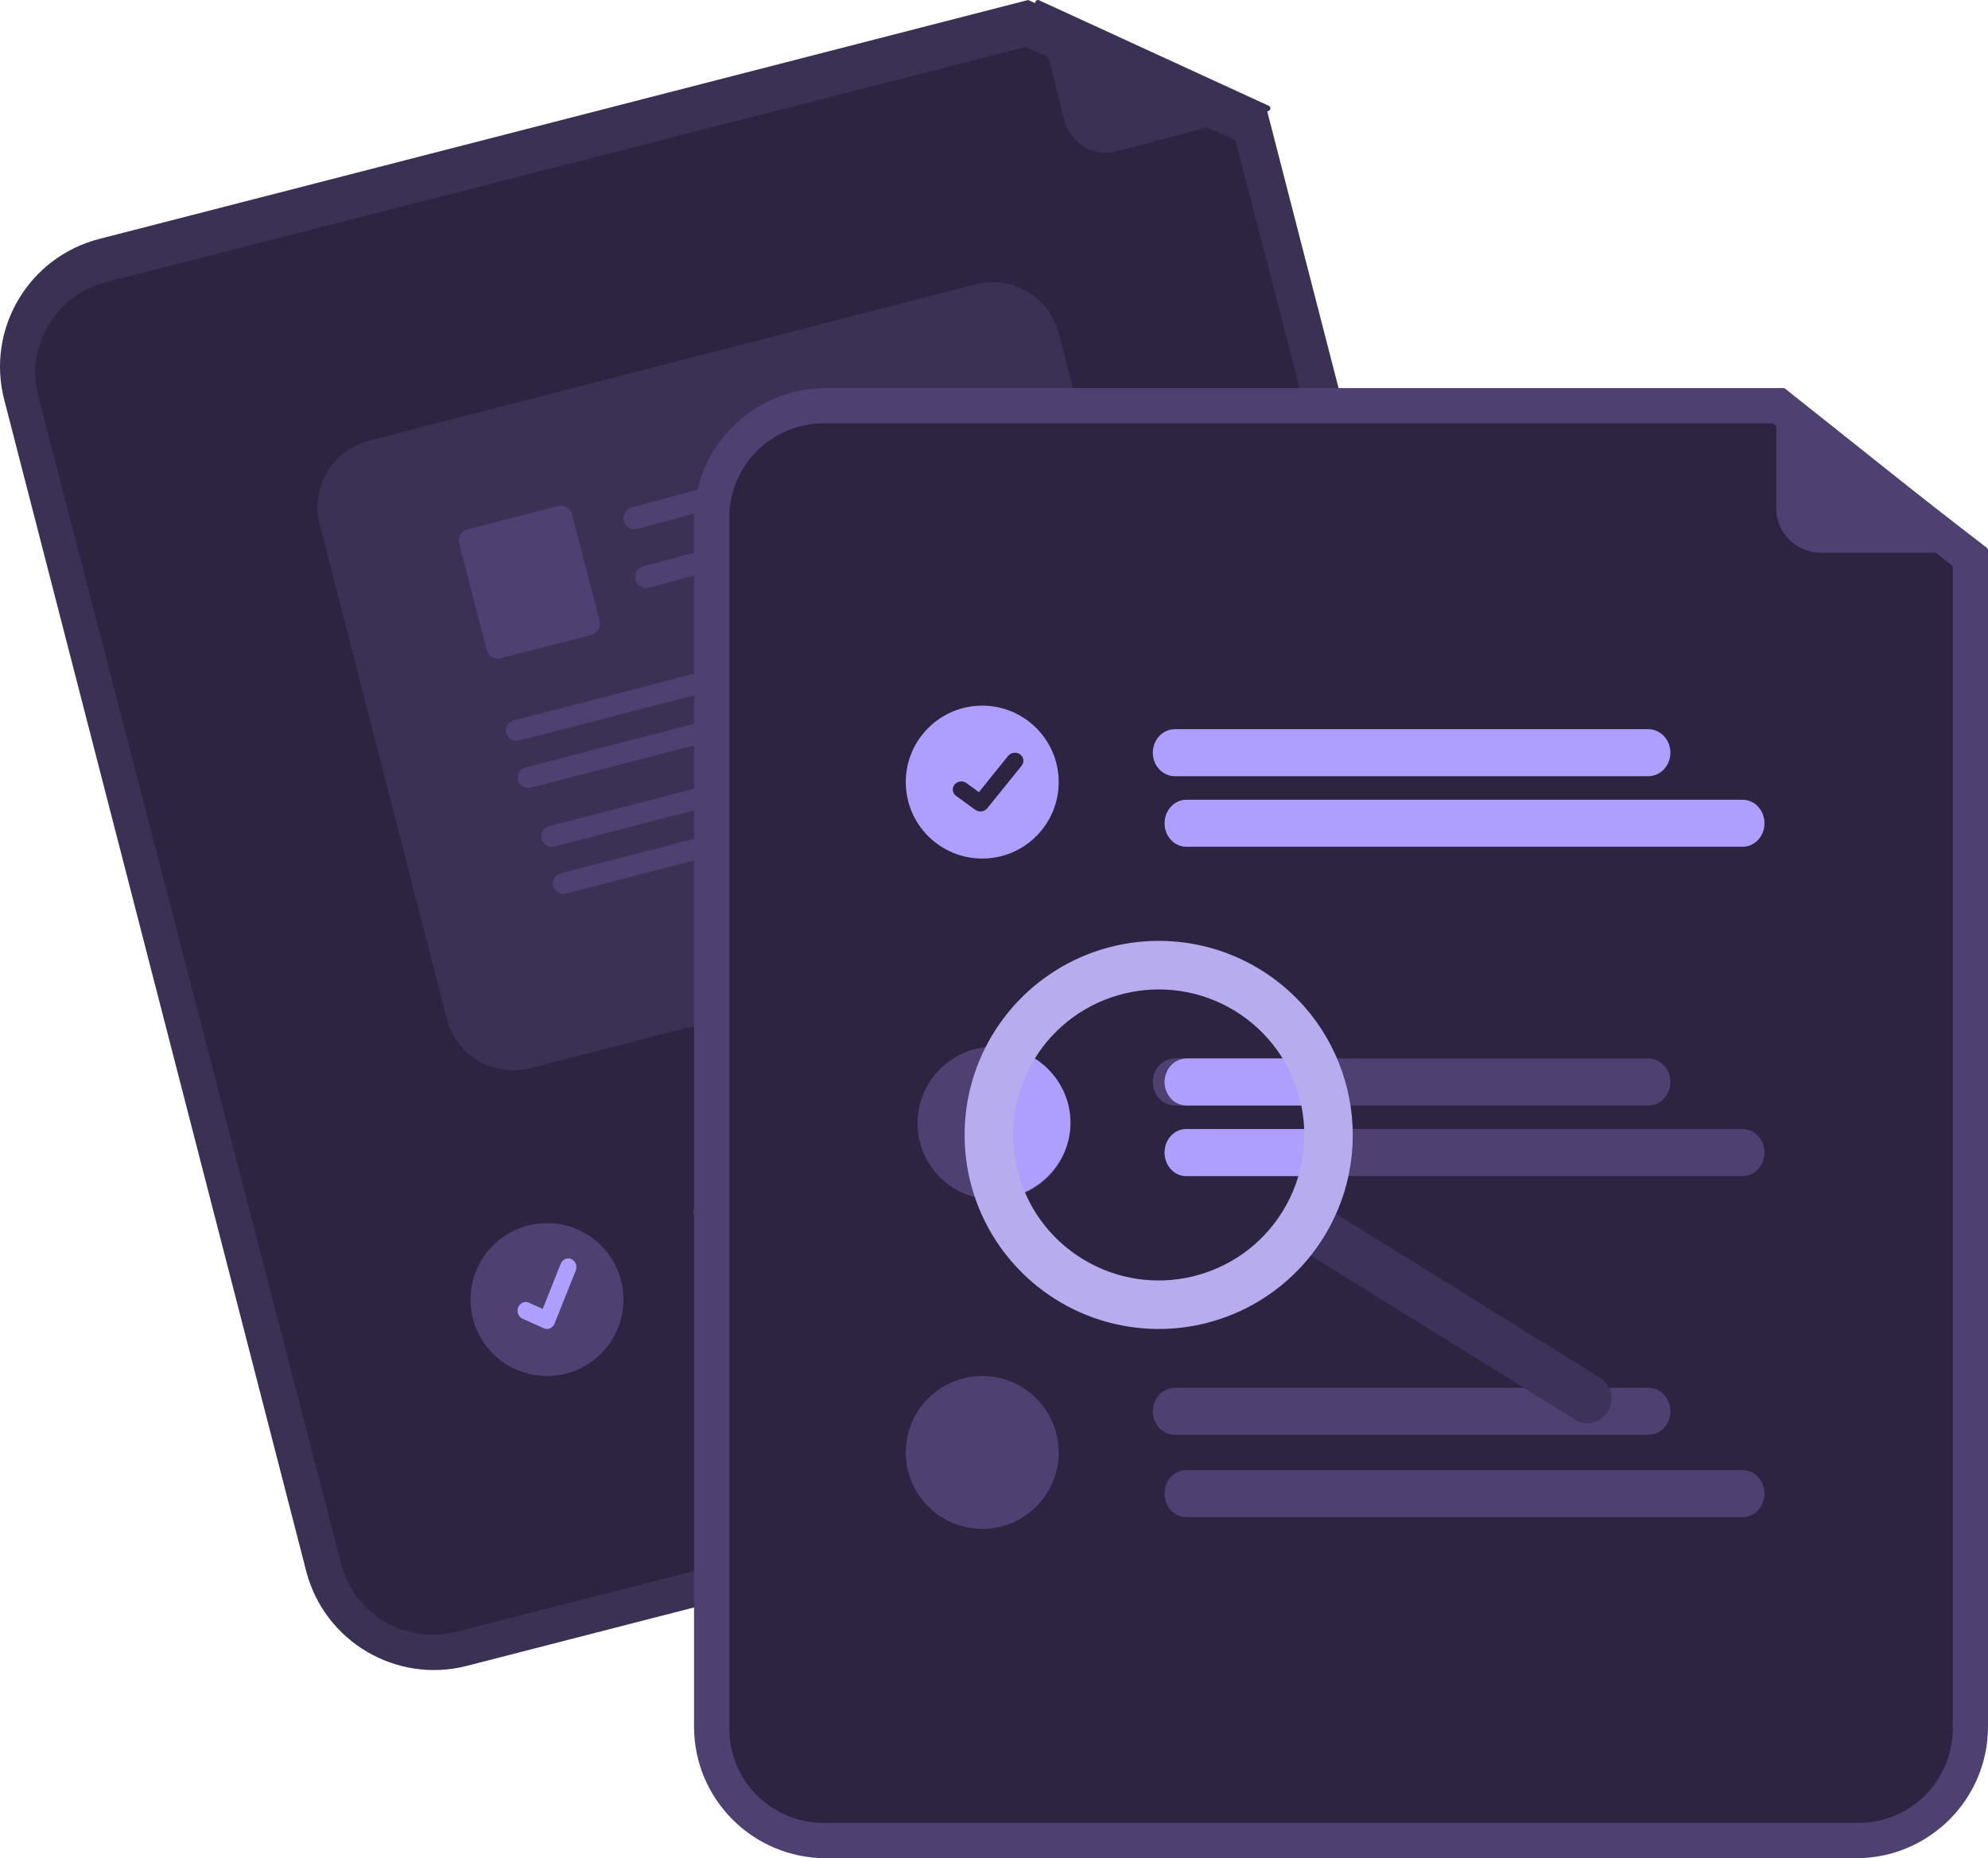 <svg width="169" height="158" viewBox="0 0 169 158" fill="none" xmlns="http://www.w3.org/2000/svg">
<path d="M124.583 119.802L39.685 141.646C33.689 143.182 27.58 139.578 26.03 133.59L0.354 33.967C-1.183 27.975 2.424 21.872 8.417 20.322L87.401 0L107.617 9.043L132.646 106.158C134.183 112.149 130.576 118.253 124.583 119.802Z" fill="#3A3154"/>
<path d="M9.015 23.986C4.733 25.087 2.155 29.421 3.253 33.676L29.021 133.027C30.129 137.28 34.495 139.839 38.78 138.749L123.985 116.964C128.267 115.864 130.845 111.529 129.747 107.274L105.017 11.925L87.186 4L9.015 23.986Z" fill="#2C2440"/>
<path d="M107.828 9.443L94.927 12.879C92.965 13.402 90.966 12.181 90.461 10.152L88.007 0.296C87.985 0.208 88.014 0.115 88.081 0.056C88.148 -0.003 88.242 -0.016 88.322 0.02L107.864 8.997C107.953 9.038 108.007 9.133 107.999 9.233C107.991 9.334 107.922 9.418 107.828 9.443Z" fill="#3A3154"/>
<path d="M100.578 94.759L61.367 104.94C60.711 105.11 60.016 104.914 59.542 104.427C59.068 103.94 58.888 103.235 59.069 102.578C59.251 101.921 59.767 101.411 60.422 101.241L99.633 91.06C100.289 90.89 100.984 91.085 101.458 91.573C101.932 92.06 102.112 92.765 101.931 93.422C101.749 94.079 101.233 94.589 100.578 94.759Z" fill="#CCCCCC"/>
<path d="M109.595 98.768L63.341 110.939C62.339 111.203 61.318 110.587 61.06 109.563C60.802 108.539 61.405 107.496 62.406 107.232L108.661 95.061C109.662 94.798 110.683 95.414 110.94 96.437C111.198 97.46 110.596 98.503 109.595 98.768H109.595Z" fill="#CCCCCC"/>
<circle cx="46.5" cy="110.5" r="6.5" fill="#4E4172"/>
<path d="M96.643 77.514L45.061 90.817C41.957 91.613 38.795 89.743 37.993 86.635L27.183 44.566C26.388 41.457 28.255 38.289 31.357 37.485L82.939 24.183C86.043 23.387 89.205 25.258 90.007 28.365L100.817 70.434C101.612 73.543 99.745 76.711 96.643 77.514Z" fill="#3A3154"/>
<path fill-rule="evenodd" clip-rule="evenodd" d="M45.061 90.817L96.643 77.514C99.745 76.711 101.612 73.543 100.817 70.434L90.007 28.365C89.205 25.258 86.043 23.387 82.939 24.183L31.357 37.485C28.255 38.289 26.388 41.457 27.183 44.566L37.993 86.635C38.795 89.743 41.957 91.613 45.061 90.817ZM27.845 44.396C27.143 41.652 28.791 38.857 31.528 38.148L83.109 24.846C85.848 24.143 88.638 25.794 89.346 28.536L100.155 70.604C100.857 73.348 99.21 76.143 96.472 76.852L44.891 90.154C42.152 90.857 39.362 89.206 38.654 86.464L27.845 44.396Z" fill="#3A3154"/>
<path d="M80.323 37.937L54.176 44.964C53.702 45.102 53.206 44.833 53.042 44.349C52.967 44.102 52.993 43.834 53.113 43.608C53.233 43.382 53.437 43.217 53.677 43.153L80.293 36C81.368 36.569 81.085 37.732 80.323 37.937L80.323 37.937Z" fill="#4E4172"/>
<path d="M81.323 42.937L55.176 49.964C54.702 50.102 54.206 49.833 54.042 49.349C53.967 49.102 53.993 48.834 54.113 48.608C54.233 48.382 54.437 48.217 54.677 48.153L81.293 41C82.368 41.569 82.085 42.732 81.323 42.937L81.323 42.937Z" fill="#4E4172"/>
<path d="M50.265 53.991L42.563 55.969C42.039 56.103 41.506 55.789 41.37 55.266L39.031 46.199C38.897 45.676 39.212 45.144 39.735 45.009L47.437 43.031C47.961 42.897 48.494 43.211 48.63 43.733L50.969 52.801C51.103 53.324 50.788 53.856 50.265 53.991V53.991Z" fill="#4E4172"/>
<path d="M83.335 52.831L44.155 62.966C43.689 63.096 43.203 62.842 43.041 62.384C42.968 62.151 42.993 61.898 43.111 61.685C43.229 61.471 43.429 61.315 43.665 61.254L83.306 51C84.361 51.538 84.084 52.637 83.335 52.831L83.335 52.831Z" fill="#4E4172"/>
<path d="M84.335 56.831L45.155 66.966C44.689 67.096 44.203 66.842 44.041 66.384C43.968 66.151 43.993 65.898 44.111 65.685C44.229 65.471 44.429 65.315 44.665 65.254L84.306 55C85.361 55.538 85.084 56.637 84.335 56.831L84.335 56.831Z" fill="#4E4172"/>
<path d="M86.335 61.831L47.155 71.966C46.689 72.096 46.203 71.842 46.041 71.384C45.968 71.151 45.993 70.898 46.111 70.685C46.229 70.471 46.429 70.315 46.665 70.254L86.306 60C87.361 60.538 87.084 61.637 86.335 61.831H86.335Z" fill="#4E4172"/>
<path d="M87.335 65.831L48.155 75.966C47.689 76.096 47.203 75.842 47.041 75.384C46.968 75.151 46.993 74.898 47.111 74.685C47.229 74.471 47.429 74.315 47.665 74.254L87.306 64C88.361 64.537 88.084 65.637 87.335 65.831L87.335 65.831Z" fill="#4E4172"/>
<path d="M88.335 70.831L49.155 80.966C48.689 81.096 48.203 80.842 48.041 80.384C47.968 80.151 47.993 79.898 48.111 79.685C48.229 79.471 48.429 79.315 48.665 79.254L88.306 69C89.361 69.537 89.084 70.637 88.335 70.831H88.335Z" fill="#3A3154"/>
<path d="M46.673 112.977C46.529 113.016 46.376 113.005 46.238 112.945L46.23 112.941L44.423 112.124C44.194 112.021 44.035 111.796 44.005 111.534C43.975 111.272 44.078 111.013 44.276 110.854C44.474 110.696 44.737 110.662 44.965 110.765L46.136 111.296L47.67 107.449C47.742 107.269 47.878 107.127 48.048 107.054C48.218 106.98 48.409 106.982 48.578 107.059L48.578 107.059L48.569 107.084L48.579 107.059C48.93 107.219 49.094 107.652 48.945 108.027L47.14 112.55C47.055 112.762 46.883 112.919 46.674 112.976L46.673 112.977Z" fill="#AE9FFF"/>
<path d="M157.796 158H70.204C64.019 157.993 59.007 152.992 59 146.821V44.179C59.007 38.008 64.019 33.007 70.204 33H151.694L169 46.763V146.821C168.993 152.992 163.981 157.993 157.796 158Z" fill="#4E4172"/>
<path d="M70.013 36C65.59 36.005 62.005 39.579 62 43.99V147.01C62.005 151.421 65.59 154.995 70.013 155H157.987C162.41 154.995 165.995 151.421 166 147.01V48.14L150.725 36H70.013Z" fill="#2C2440"/>
<path d="M140.118 66H99.882C98.843 66 98 65.105 98 64C98 62.895 98.843 62 99.882 62H140.118C141.157 62 142 62.895 142 64C142 65.105 141.157 66 140.118 66Z" fill="#AE9FFF"/>
<path d="M148.143 72H100.852C99.829 71.999 99 71.103 99 70C99 68.897 99.829 68.001 100.852 68H148.143C148.806 67.999 149.419 68.38 149.751 68.999C150.083 69.618 150.083 70.382 149.751 71.001C149.419 71.62 148.806 72.001 148.143 72Z" fill="#AE9FFF"/>
<path d="M140.118 90H99.882C98.843 90 98 90.895 98 92C98 93.105 98.843 94 99.882 94H140.118C141.157 94 142 93.105 142 92C142 90.895 141.157 90 140.118 90Z" fill="#4E4172"/>
<path d="M148.146 96H100.854C99.83 96 99 96.895 99 98C99 99.105 99.83 100 100.854 100H148.146C149.17 100 150 99.105 150 98C150 96.895 149.17 96 148.146 96Z" fill="#4E4172"/>
<path d="M140.118 122H99.882C98.843 122 98 121.105 98 120C98 118.895 98.843 118 99.882 118H140.118C141.157 118 142 118.895 142 120C142 121.105 141.157 122 140.118 122Z" fill="#4E4172"/>
<path d="M148.143 129H100.852C99.829 128.999 99 128.104 99 127C99 125.896 99.829 125.001 100.852 125H148.143C148.806 124.999 149.419 125.38 149.751 125.999C150.083 126.618 150.083 127.382 149.751 128.001C149.419 128.62 148.806 129.001 148.143 129Z" fill="#4E4172"/>
<circle cx="83.5" cy="66.5" r="6.5" fill="#AE9FFF"/>
<path d="M83.349 69C83.194 69 83.042 68.952 82.918 68.864L82.91 68.858L81.284 67.676C81.079 67.527 80.973 67.285 81.006 67.042C81.04 66.798 81.207 66.59 81.446 66.496C81.685 66.402 81.958 66.437 82.163 66.587L83.216 67.354L85.704 64.269C85.821 64.124 85.993 64.03 86.183 64.006C86.373 63.982 86.565 64.031 86.717 64.142L86.717 64.142L86.702 64.162L86.718 64.142C87.034 64.373 87.093 64.803 86.851 65.104L83.924 68.731C83.787 68.901 83.575 69 83.35 68.999L83.349 69Z" fill="#2C2440"/>
<path d="M91 95.499C91.001 97.223 90.316 98.876 89.097 100.095C87.878 101.314 86.225 101.999 84.501 102C84.445 102.001 84.389 101.999 84.333 101.993C80.766 101.902 77.94 98.953 78.001 95.386C78.062 91.819 80.989 88.969 84.557 89C88.125 89.031 91.001 91.932 91 95.499Z" fill="#4E4172"/>
<circle cx="83.5" cy="123.5" r="6.5" fill="#4E4172"/>
<path d="M168.76 47H154.833C152.716 47 151 45.327 151 43.262V33.234C151 33.144 151.053 33.062 151.135 33.023C151.218 32.984 151.316 32.995 151.388 33.05L168.909 46.583C168.989 46.645 169.02 46.749 168.987 46.843C168.953 46.937 168.862 47 168.76 47Z" fill="#4E4172"/>
<path d="M91 95.453C91.001 97.189 90.287 98.854 89.017 100.082C87.747 101.31 86.024 101.999 84.228 102C84.169 102.001 84.111 101.999 84.053 101.993C82.277 97.713 82.768 92.866 85.368 89C88.621 89.539 90.999 92.264 91 95.453Z" fill="#AE9FFF"/>
<path d="M99 92.002C99.002 90.897 99.835 90.002 100.863 90H110.777C111.356 91.266 111.768 92.612 112 94H100.863C99.835 94 99.002 93.106 99 92.002H99Z" fill="#AE9FFF"/>
<path d="M112 96C112.001 97.351 111.837 98.696 111.514 100H100.829C99.819 100 99 99.105 99 98C99 96.895 99.819 96 100.829 96H112Z" fill="#AE9FFF"/>
<path d="M136.7 120.001C136.111 120.984 134.85 121.294 133.884 120.695L109.982 105.863C109.357 105.476 108.983 104.778 109.001 104.034C109.018 103.289 109.425 102.611 110.067 102.255C110.71 101.898 111.491 101.917 112.115 102.305L136.018 117.136C136.984 117.736 137.289 119.018 136.7 120.001Z" fill="#3D3259"/>
<path fill-rule="evenodd" clip-rule="evenodd" d="M95.955 112.802C102.549 113.832 109.115 110.789 112.591 105.092C117.326 97.31 114.867 87.165 107.096 82.414C101.398 78.939 94.167 79.237 88.776 83.171C83.384 87.105 80.893 93.899 82.465 100.385C84.036 106.871 89.361 111.771 95.955 112.802ZM92.058 107.064C86.222 103.505 84.377 95.89 87.937 90.056C91.501 84.228 99.111 82.385 104.948 85.935C110.783 89.494 112.628 97.109 109.069 102.944C105.509 108.778 97.893 110.623 92.058 107.064Z" fill="#B7ADEE"/>
</svg>
